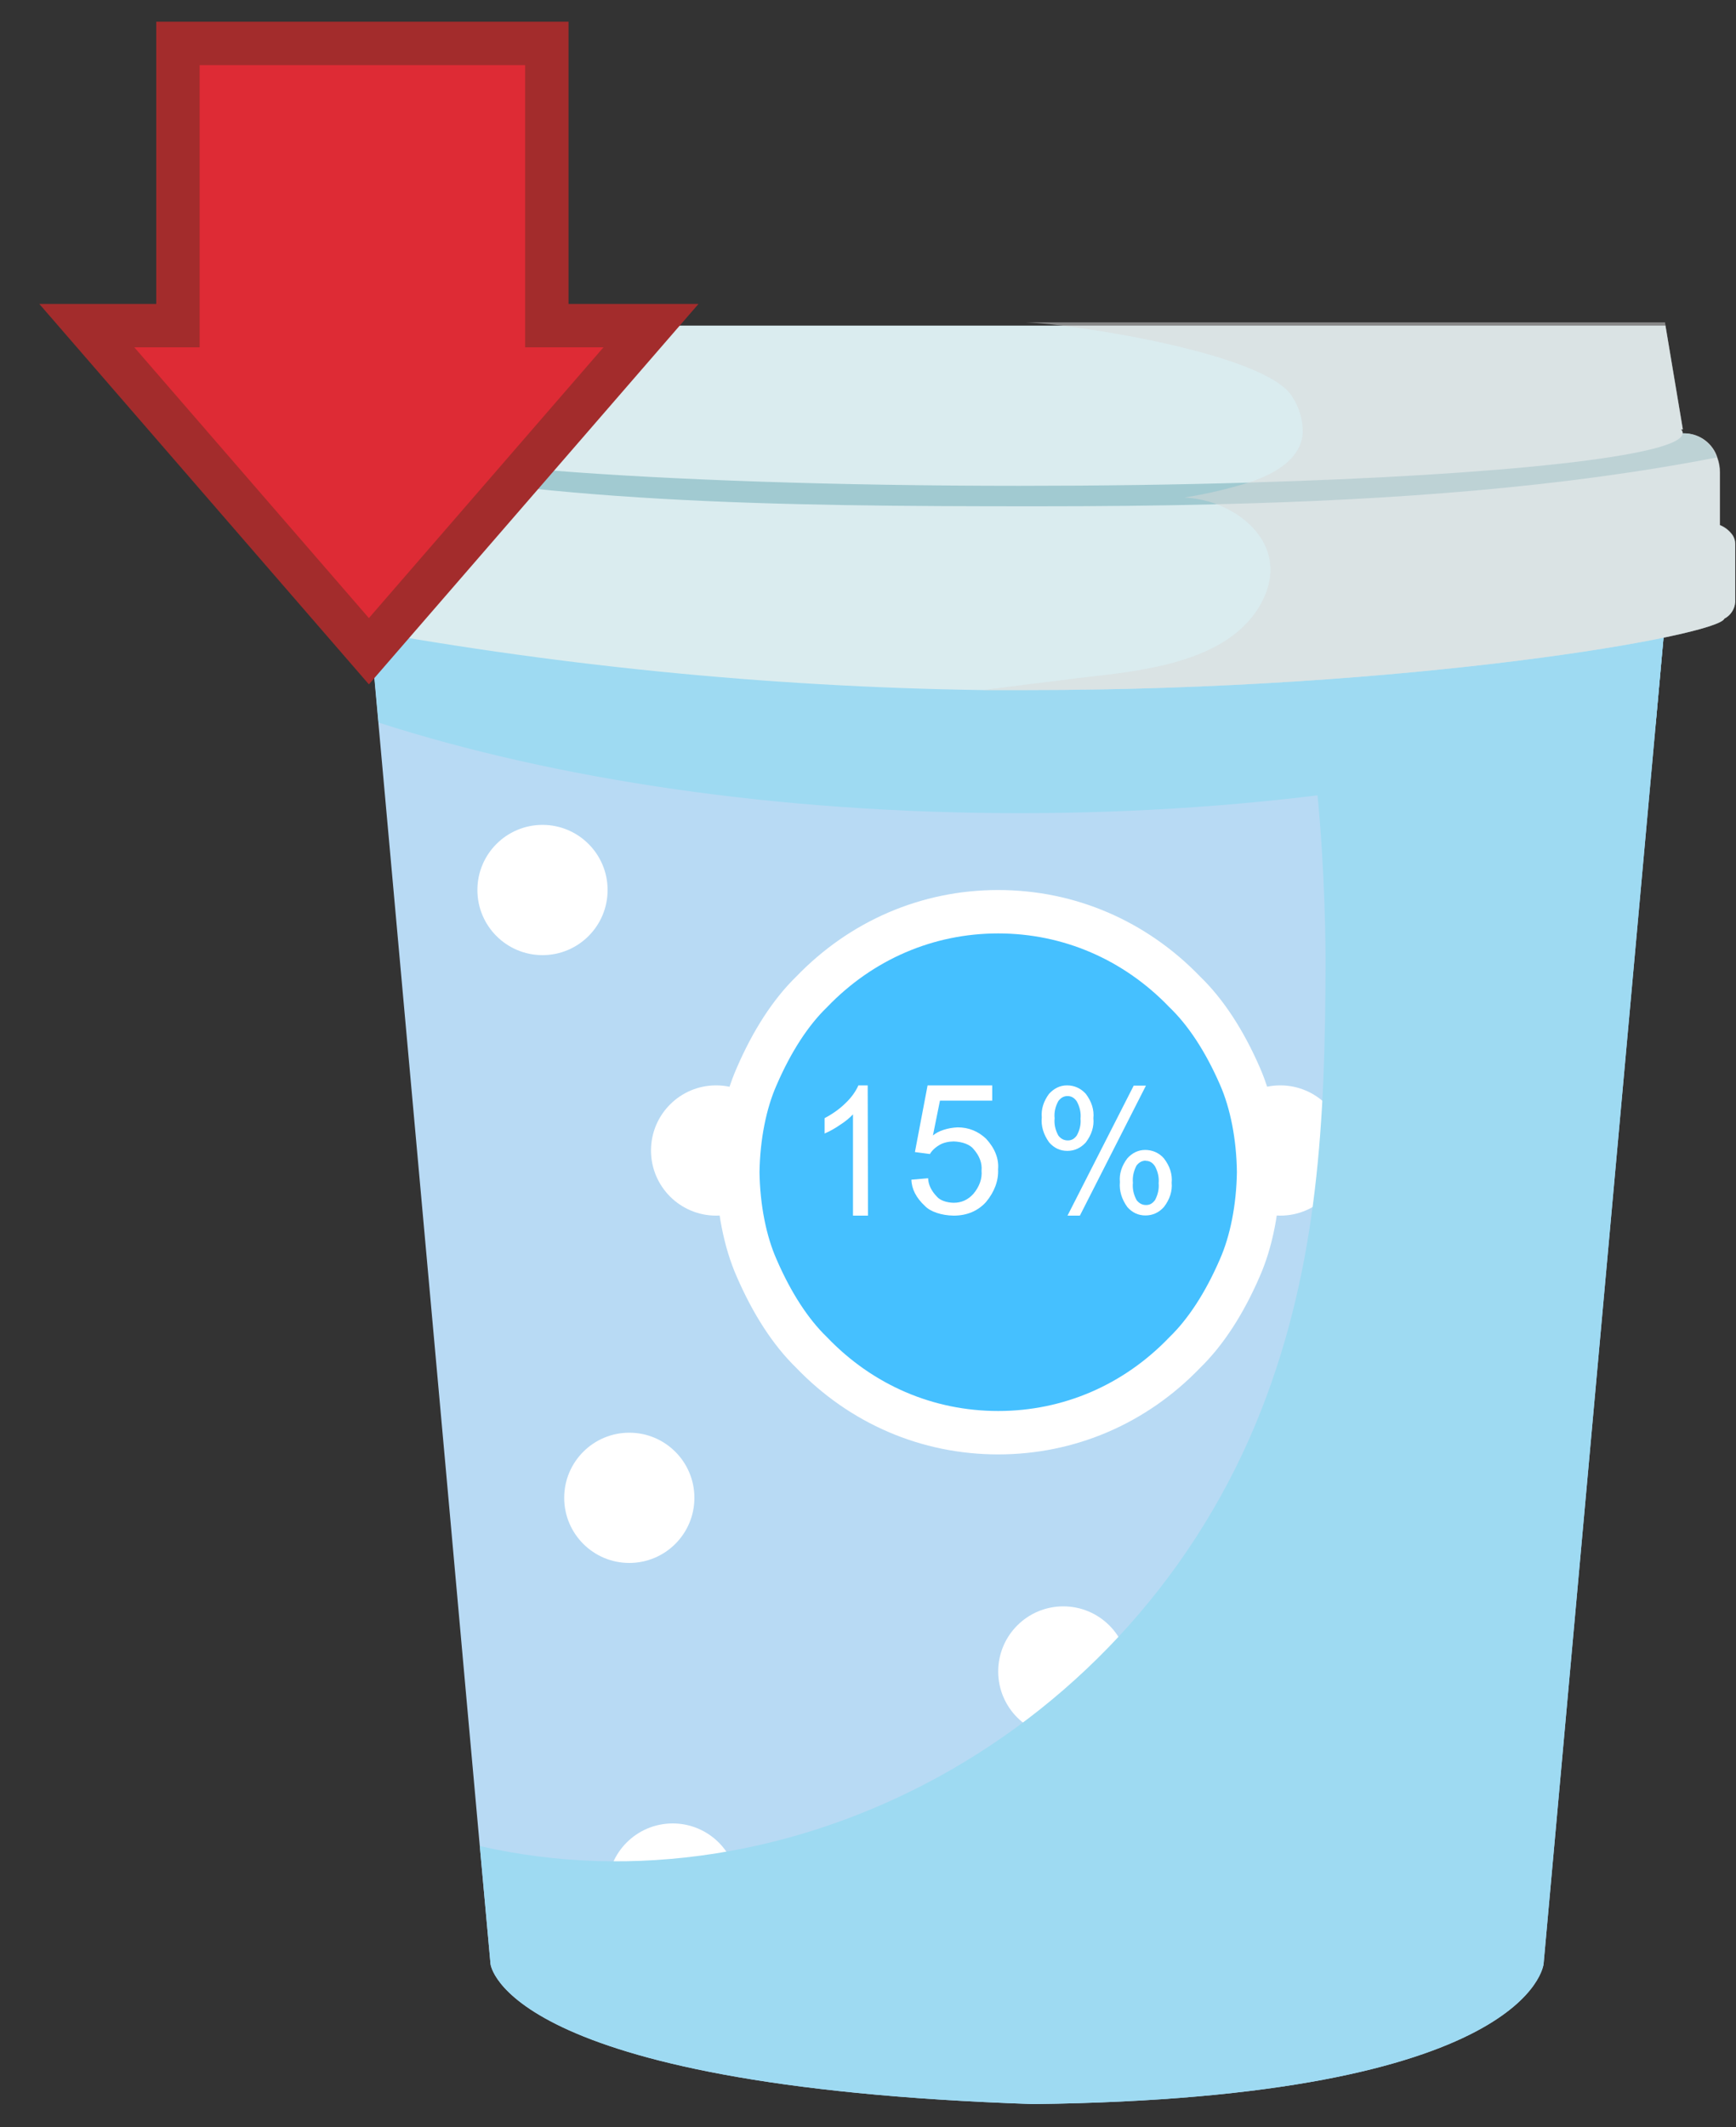 <svg width="40" height="49" viewBox="0 0 40 49" fill="none" xmlns="http://www.w3.org/2000/svg">
<rect x="0" y="0" width="40" height="49" fill="#333333" stroke="none"/>
<path d="M38.598 11.588V11.718L38.15 16.674L36.711 32.566L35.566 45.235C35.566 45.235 35.289 48.33 23.806 48.464C11.557 48.053 11.302 45.235 11.302 45.235L11.055 42.521L10.739 39.027L10.274 33.859L9.189 21.854L8.718 16.641L8.274 11.724L8.264 11.595L38.598 11.588Z" fill="#B8DAF4"/>
<g style="mix-blend-mode:multiply">
<path d="M38.598 11.588V11.718L38.15 16.674C34.113 17.957 29.027 18.73 23.498 18.73C17.913 18.73 12.778 17.948 8.722 16.643L8.278 11.726L8.268 11.597L38.598 11.588Z" fill="#9EDAF2"/>
</g>
<circle cx="16.5" cy="26.5" r="1.5" fill="white"/>
<circle cx="29.5" cy="26.5" r="1.5" fill="white"/>
<path d="M29 27.001C28.988 27.818 28.834 28.6 28.565 29.208C28.212 30.023 27.781 30.685 27.299 31.153C26.153 32.346 24.632 33 22.999 33C21.367 33 19.846 32.346 18.701 31.153C18.218 30.685 17.788 30.023 17.435 29.208C17.166 28.6 17.012 27.818 17 27.001C17.012 26.184 17.166 25.402 17.435 24.795C17.788 23.978 18.218 23.316 18.701 22.847C19.846 21.656 21.368 21 22.999 21C24.631 21 26.153 21.656 27.299 22.847C27.783 23.313 28.216 23.974 28.571 24.79C28.839 25.401 28.991 26.184 29 27.001Z" fill="#45C0FF" stroke="white"/>
<path d="M20 28H19.654V25.668C19.569 25.757 19.466 25.841 19.346 25.916C19.244 25.988 19.128 26.053 19 26.109V25.755C19.19 25.654 19.353 25.537 19.484 25.407C19.616 25.281 19.715 25.143 19.779 25H19.993L20 28Z" fill="white"/>
<path d="M21 27.172L21.385 27.139C21.39 27.287 21.46 27.432 21.589 27.564C21.622 27.604 21.675 27.638 21.743 27.663C21.811 27.688 21.891 27.702 21.973 27.704C22.15 27.704 22.3 27.639 22.427 27.5C22.568 27.332 22.633 27.148 22.616 26.964C22.633 26.793 22.569 26.622 22.431 26.466C22.394 26.417 22.331 26.375 22.25 26.343C22.169 26.312 22.073 26.294 21.973 26.291C21.914 26.292 21.855 26.299 21.801 26.312C21.747 26.325 21.698 26.343 21.658 26.366C21.551 26.427 21.472 26.501 21.427 26.581L21.081 26.536L21.373 25H22.862V25.351H21.658L21.496 26.154C21.557 26.102 21.64 26.057 21.739 26.025C21.838 25.992 21.95 25.972 22.066 25.967C22.316 25.967 22.535 26.054 22.72 26.228C22.924 26.448 23.019 26.691 22.997 26.935C23.01 27.193 22.915 27.45 22.72 27.686C22.535 27.89 22.285 28 21.973 28C21.836 27.998 21.702 27.976 21.585 27.937C21.469 27.898 21.374 27.843 21.312 27.778C21.112 27.593 21.004 27.385 21 27.172Z" fill="white"/>
<path d="M24.004 25.737C23.987 25.552 24.044 25.366 24.172 25.194C24.286 25.07 24.422 25 24.586 25C24.75 25 24.9 25.064 25.018 25.194C25.153 25.372 25.213 25.564 25.193 25.756C25.212 25.947 25.152 26.138 25.018 26.315C24.9 26.443 24.757 26.509 24.593 26.509C24.429 26.509 24.29 26.445 24.175 26.315C24.042 26.131 23.984 25.934 24.004 25.737ZM24.597 25.246C24.511 25.246 24.443 25.285 24.386 25.361C24.315 25.489 24.286 25.624 24.3 25.758C24.286 25.892 24.315 26.027 24.386 26.156C24.443 26.23 24.514 26.268 24.604 26.268C24.693 26.268 24.754 26.23 24.811 26.154C24.88 26.028 24.909 25.897 24.897 25.766C24.91 25.632 24.881 25.497 24.811 25.369C24.754 25.285 24.682 25.246 24.597 25.246ZM24.597 28L26.122 25.006H26.404L24.882 28H24.597ZM25.804 27.224C25.786 27.039 25.845 26.853 25.975 26.681C26.086 26.557 26.225 26.487 26.386 26.487C26.547 26.487 26.704 26.549 26.818 26.681C26.955 26.858 27.016 27.05 26.997 27.242C27.015 27.433 26.954 27.625 26.818 27.802C26.7 27.932 26.557 27.996 26.393 27.996C26.229 27.996 26.089 27.932 25.975 27.802C25.844 27.62 25.786 27.424 25.804 27.228V27.224ZM26.4 26.734C26.314 26.734 26.243 26.773 26.186 26.848C26.119 26.977 26.091 27.112 26.104 27.246C26.09 27.38 26.119 27.514 26.189 27.643C26.247 27.717 26.318 27.756 26.407 27.756C26.497 27.756 26.557 27.717 26.614 27.641C26.681 27.515 26.709 27.384 26.697 27.253C26.709 27.122 26.681 26.991 26.614 26.866C26.557 26.776 26.486 26.738 26.4 26.738V26.734Z" fill="white"/>
<circle cx="15.5" cy="43.5" r="1.5" fill="white"/>
<circle cx="24.5" cy="38.5" r="1.5" fill="white"/>
<circle cx="14.5" cy="34.5" r="1.5" fill="white"/>
<circle cx="32.5" cy="34.5" r="1.5" fill="white"/>
<circle cx="31.5" cy="43.5" r="1.5" fill="white"/>
<circle cx="35.5" cy="20.5" r="1.5" fill="white"/>
<circle cx="12.5" cy="20.5" r="1.5" fill="white"/>
<g style="mix-blend-mode:multiply">
<path d="M38.599 11.588V11.718L38.151 16.674L36.712 32.566L35.567 45.234C35.567 45.234 35.289 48.33 23.807 48.464C11.557 48.053 11.302 45.234 11.302 45.234L11.056 42.521C18.183 44.153 26.131 39.982 29.073 32.449C30.376 29.106 30.535 25.805 30.543 22.17C30.543 20.374 30.354 14.419 28.954 13.917L37.067 11.584L38.599 11.588Z" fill="#9EDAF2"/>
</g>
<path d="M39.982 12.532V13.866C39.977 13.946 39.951 14.023 39.907 14.091C39.863 14.158 39.803 14.213 39.731 14.25C39.584 14.643 32.523 15.895 23.667 15.895C23.322 15.895 22.976 15.895 22.639 15.895C17.634 15.821 12.645 15.319 7.726 14.396C7.315 14.37 7 14.141 7 13.868V12.534C7.002 12.444 7.034 12.357 7.09 12.287C7.162 12.202 7.253 12.135 7.356 12.092V10.879C7.356 10.737 7.386 10.597 7.444 10.468C7.502 10.328 7.599 10.208 7.724 10.123C7.849 10.037 7.996 9.989 8.147 9.985H38.833C38.998 9.991 39.158 10.047 39.289 10.148C39.421 10.248 39.518 10.386 39.567 10.544C39.607 10.653 39.627 10.767 39.627 10.883V12.096C39.748 12.145 39.852 12.228 39.925 12.336C39.962 12.395 39.982 12.463 39.982 12.532Z" fill="#DAECEF"/>
<path d="M39.551 10.538C35.992 11.229 32.136 11.514 28.039 11.615C26.668 11.65 25.273 11.662 23.85 11.662C17.889 11.662 12.252 11.595 7.442 10.464H7.428C7.486 10.324 7.584 10.204 7.709 10.119C7.834 10.033 7.981 9.985 8.133 9.981H38.817C38.982 9.987 39.141 10.044 39.272 10.143C39.403 10.243 39.501 10.381 39.551 10.538Z" fill="#A1CAD1"/>
<path d="M38.77 9.979C38.77 10.501 34.599 10.947 28.755 11.116C27.11 11.165 25.338 11.19 23.488 11.19C15.048 11.19 8.207 10.647 8.207 9.979C8.211 9.952 8.221 9.926 8.236 9.903C8.251 9.88 8.272 9.861 8.295 9.847L9.101 7.5H38.374L38.774 9.89H38.733C38.756 9.914 38.769 9.946 38.77 9.979Z" fill="#DAECEF"/>
<g style="mix-blend-mode:multiply" opacity="0.5">
<path d="M39.983 13.866V12.532C39.985 12.462 39.967 12.393 39.931 12.333C39.858 12.225 39.755 12.141 39.633 12.092V10.879C39.634 10.764 39.614 10.649 39.574 10.54C39.525 10.382 39.427 10.244 39.296 10.144C39.164 10.043 39.005 9.987 38.84 9.981H38.778C38.777 9.947 38.762 9.916 38.737 9.893H38.778L38.364 7.424H23.633C24.866 7.477 29.203 8.158 29.779 9.144C29.941 9.393 30.024 9.684 30.017 9.981C29.972 10.559 29.403 10.912 28.759 11.118C28.275 11.268 27.782 11.382 27.281 11.461C27.542 11.471 27.799 11.524 28.042 11.617C28.956 11.967 29.692 12.865 29.002 13.994C28.171 15.35 26.023 15.474 24.769 15.628C24.064 15.714 23.353 15.805 22.64 15.895H23.668C32.523 15.895 39.584 14.643 39.732 14.251C39.803 14.213 39.864 14.158 39.907 14.091C39.951 14.024 39.977 13.946 39.983 13.866Z" fill="#D9D9D9"/>
</g>
<path d="M12.6 7.5L12.6 1L4.1 1L4.1 7.5L2 7.5L8.5 15L15 7.5L12.6 7.5Z" fill="#DE2B35" stroke="#A32C2C"/>
</svg>
